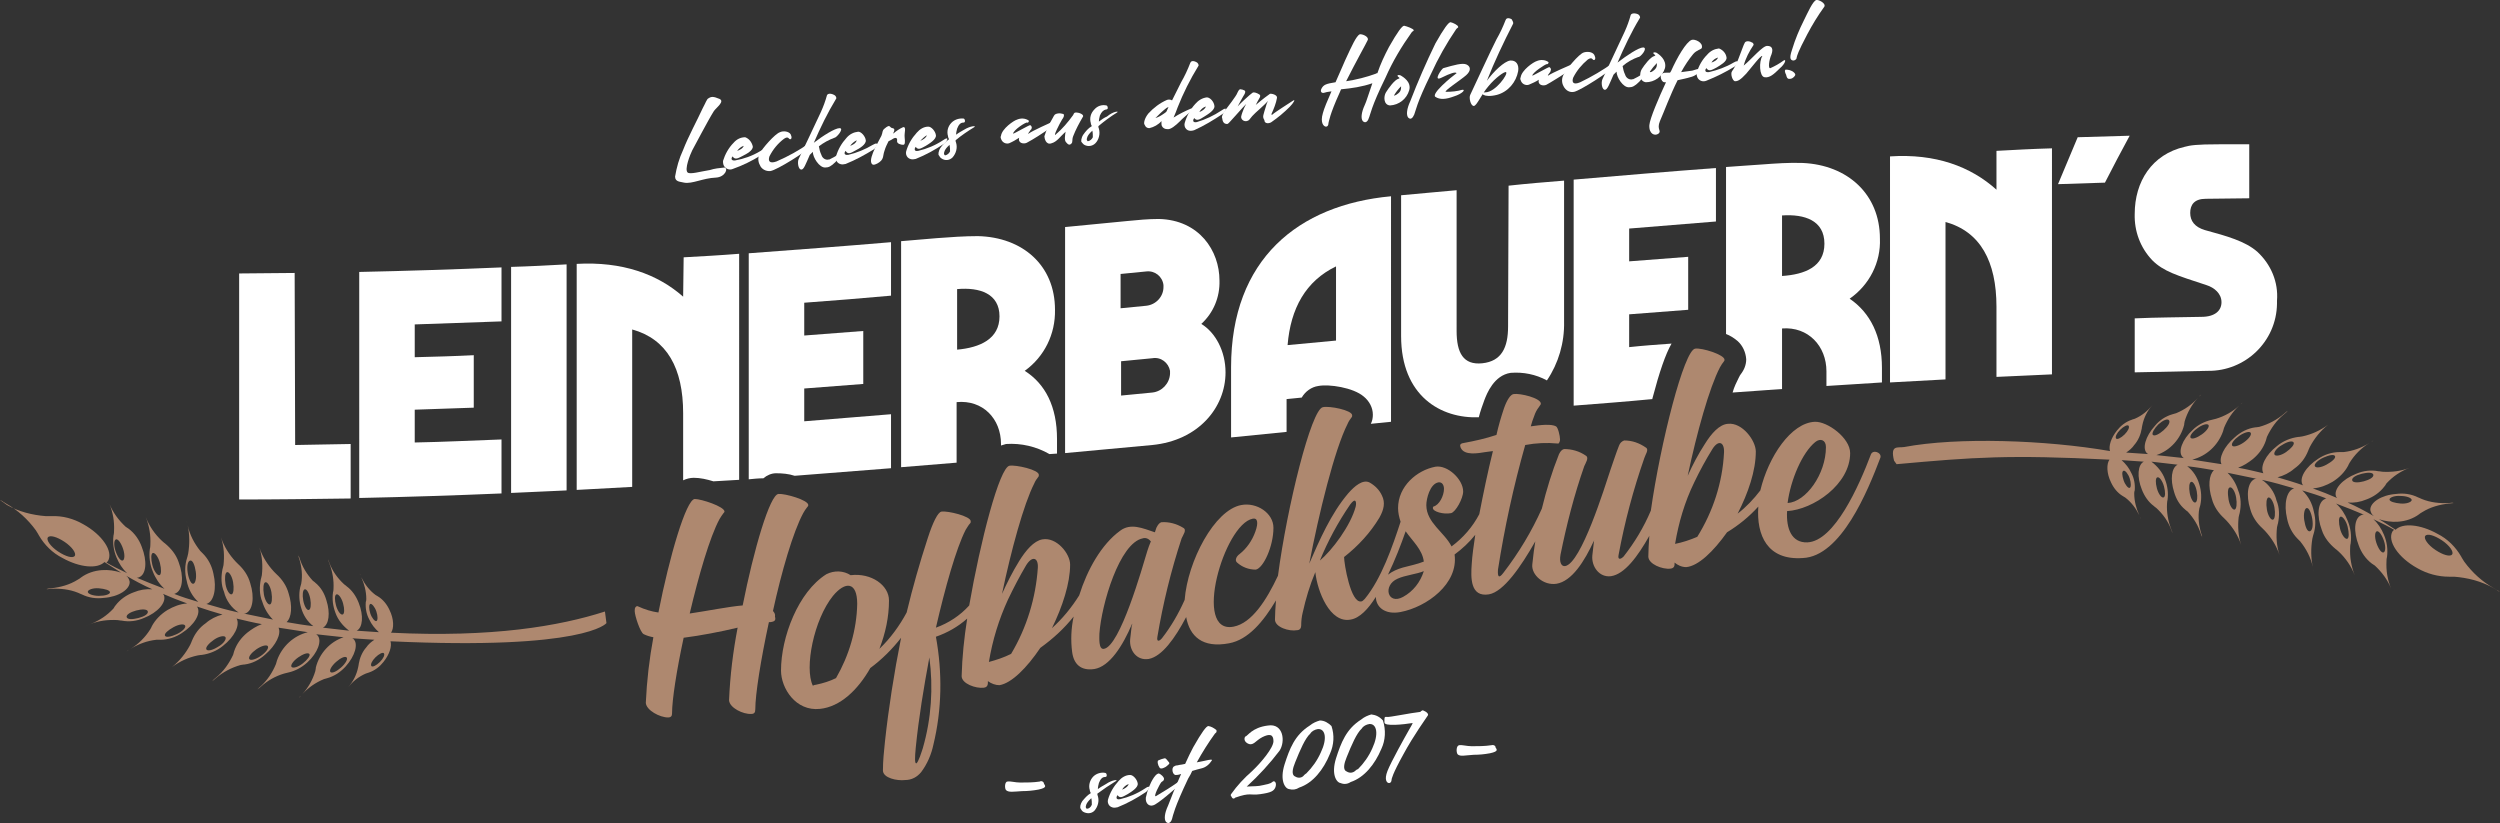 <?xml version="1.0" encoding="UTF-8"?><svg xmlns="http://www.w3.org/2000/svg" xmlns:xlink="http://www.w3.org/1999/xlink" version="1.1" id="Gruppe_47" x="0px" y="0px" viewBox="0 0 495.5 163.2" style="enable-background:new 0 0 495.5 163.2;" xml:space="preserve"><rect x="0" y="0" width="495.5" height="163.2" fill="#333333" stroke="none"/><style type="text/css">.st0{fill:#FFFFFF;}	.st1{fill:#AE886F;}</style><g><g><g id="Gruppe_46"><path id="Pfad_8308" class="st0" d="M199.7,154.9c0.6-0.1,1.5,0.2,2.5,0.2c1.3,0,2.6,0,3.9-0.2c0.3-0.2,0.7,0,0.8,0.3 c0,0,0,0,0,0.1c0.2,0.4,0.8,0.8-1.1,1.2c-1.1,0.2-2.1,0.3-3.2,0.3c-1.7,0.1-2.7,0.3-3.2-0.2C199.1,156.3,199.1,154.9,199.7,154.9 "/><path id="Pfad_8309" class="st0" d="M221.2,154.8c-1.3,0.8-2.5,1.6-3.7,2.5c0,0.2,0,0.3,0.1,0.5c0.3,1,0,2.1-0.7,2.9 c-0.6,0.6-1.5,0.6-2.2,0.2c-0.2-0.1-0.4-0.4-0.5-0.6c-0.2-0.2-0.1-0.9,0.3-1.5c0.5-0.6,1-1.2,1.7-1.6c-0.1-0.2-0.2-0.4-0.2-0.6 c-0.3-0.9,0-2,0.7-2.7c0.6-0.6,1.6-0.9,2.4-0.7c0.3,0.1,0.3,0.6,0.2,0.7c-0.1,0.1-0.2,0.1-0.3,0.1c-0.5,0-0.9,0.4-1.2,1.2 c-0.1,0.4-0.2,0.8-0.2,1.2c0.5-0.4,1.1-0.7,1.6-1C220.5,154.5,221.7,154.5,221.2,154.8 M216.3,158.2l-0.1,0.1c-1,0.9-1,1.5-1,1.7 c0,0.1,0.1,0.2,0.2,0.3c0.4,0,0.8-0.3,1-0.8C216.4,159.1,216.4,158.6,216.3,158.2"/><path id="Pfad_8310" class="st0" d="M227.1,157c-1.8,1.2-3.6,2.2-5.6,3c-1.5,0.4-2.1-0.7-1.9-1.5c0.4-1.4,1.1-2.6,2.1-3.7 c0.6-0.7,1.4-1.2,2.3-1.2c0.6,0,1.4,0.9,1.5,1.7s-1.2,1.6-2,2.1c-0.8,0.4-1.5,1-2,0.2c-0.2,0.2-0.5,1,0.5,0.8 c1.7-0.4,3.4-1.1,4.9-2.1C228.3,155.3,227.7,156.6,227.1,157 M222.4,156.5c0.4-0.1,1.2-0.6,1.3-1.1 C223.1,155.6,222.7,156,222.4,156.5"/><path id="Pfad_8311" class="st0" d="M233.7,155.6c-0.7,0.7-4.3,3.8-5.1,4c-0.8,0.3-1.6-0.3-1.5-1.5c0.3-1.4,0.8-2.8,1.6-4 c0.5-0.7,0.7-0.7,0.9-0.8c0.4,0,1.2,0.8,1.1,1.1c0,0.3-0.2,0.4-0.5,0.6c-0.3,0.3-1.7,3-1.1,2.8c1.5-0.9,3-1.8,4.4-2.8 C234.2,154.5,234.4,154.9,233.7,155.6 M229.8,152.1c-0.3-0.4-0.5-1.3-0.2-1.4c0.4-0.2,0.8-0.3,1.2-0.4c0.3-0.1,0.6,0.5,0.9,0.8 c0.2,0.3-0.1,0.4-0.4,0.7S230,152.6,229.8,152.1"/><path id="Pfad_8312" class="st0" d="M240.8,145.4c-1.3,1.8-2.5,3.7-3.6,5.7c0.6-0.1,1.1-0.2,1.5-0.3c1.3-0.3,1.6-0.3,1.5-0.1 c-0.5,0.8-1.2,1.4-2.1,1.6c-0.5,0.1-1.1,0.3-1.8,0.5c-0.2,0.5-0.5,1-0.8,1.5c-2.8,5.9-3,7.3-3.2,8s-0.7,1.1-1.2,0.6 c-0.4-0.5-0.3-1.7,0.4-3.2c0.3-0.8,1.4-3.6,2.6-6.3c-0.3,0.1-0.6,0.2-1,0.2c-0.7,0.1-1-1.4-0.4-1.7c0.5-0.3,0.4-0.1,1.1-0.3 c0.2,0,0.6-0.1,1.1-0.2c0.6-1.3,1.1-2.4,1.6-3.3c1.7-3,2.6-4.2,3-4.2c0.6,0.1,1.1,0.4,1.6,0.8C241.2,145.2,241,145.2,240.8,145.4 "/><path id="Pfad_8313" class="st0" d="M247.1,155.9c1.3-0.1,2.2,0,3.3-0.3c1.6-0.3,1.6-0.5,1.9-0.7c0.3-0.2,0.8,0.2,0.5,1.1 c-0.3,0.8-0.9,1.1-3,1.4c-2.1,0.3-1.9-0.4-5,0.7c-0.2,0.3-0.6,0.2-0.7-0.2c-0.2-0.1-0.2-0.4-0.1-0.5l0,0c1.2-1.7,2.6-3.2,4.2-4.6 c1.8-1.7,4.2-4.6,4.2-5.9c0-1.4-0.8-1.5-2.2-0.8s-1.8,1.9-3,1.2c-0.8-0.5-0.5-1.2-0.4-1.3c0.5-0.1,1.3-1.8,4.5-2.2 c3.1-0.5,3.5,3.2,2.3,5C251.7,151.3,249.5,153.7,247.1,155.9"/><path id="Pfad_8314" class="st0" d="M263.6,149.4c-1.3,3.2-3.4,5.8-6.1,6.7c-0.6,0.4-1.3,0.5-2,0.3c-0.8-0.1-1.9-1.7-0.9-4.9 c1-3.1,2-5.8,5-7.7c0.6-0.5,1.3-0.8,2-1c0.9,0,1.7,0.5,2.3,1.1C264.5,145.7,264.4,147.6,263.6,149.4 M261.2,144.5 c-0.6,0.1-1.2,0.4-1.5,0.9c-1,0.9-2,3.2-3,5.7c-0.5,1.2-0.8,2.5,0,2.8c0.6,0.4,1.4,0.3,1.8-0.3c0.2-0.2,0.4-0.3,0.4-0.3 c1.2-1.2,2.2-2.6,2.9-4.2C263.1,146.4,262.7,144.4,261.2,144.5"/><path id="Pfad_8315" class="st0" d="M273.8,148.4c-1.3,3.1-3.4,5.7-6.1,6.6c-0.6,0.4-1.3,0.5-2,0.2c-0.8-0.1-1.9-1.7-0.9-4.9 c1-3.1,2-5.8,5-7.7c0.6-0.5,1.3-0.8,2-1c0.9,0.1,1.7,0.5,2.3,1.2C274.7,144.7,274.6,146.7,273.8,148.4 M271.4,143.5 c-0.6,0.1-1.2,0.4-1.5,0.9c-1,0.9-2,3.2-3,5.7c-0.5,1.2-0.8,2.5,0,2.8c0.6,0.4,1.3,0.3,1.8-0.2c0.2-0.2,0.4-0.3,0.4-0.2 c1.2-1.2,2.2-2.6,2.9-4.2C273.3,145.5,272.9,143.4,271.4,143.5"/><path id="Pfad_8316" class="st0" d="M283,141.8c-0.3,0.5-2.8,3.9-4.9,7.8c-2.1,3.8-2.3,4.8-2.3,5s-0.1,0.6-0.5,0.6 s-1-0.6-0.3-2.4c0.7-1.8,3.5-6.8,4.3-8.2c0.2-0.4,0.5-0.8,0.7-1.3c-1.9,0.3-5.6,0.7-5.6-0.1c0-0.9-0.1-1.2,0.5-1.1 c0.4,0.1,4.7-0.8,6.6-1c0.1-0.1,0.2-0.2,0.4-0.3C282,140.7,283.3,141.3,283,141.8"/><path id="Pfad_8317" class="st0" d="M289.2,147.7c0.6-0.1,1.5,0.2,2.5,0.2c1.3,0,2.6,0,3.9-0.2c0.3-0.1,0.7,0,0.8,0.3 c0,0,0,0,0,0.1c0.2,0.4,0.8,0.8-1.1,1.2c-1.1,0.2-2.1,0.3-3.2,0.3c-1.7,0.1-2.7,0.4-3.2-0.1C288.6,149.1,288.6,147.8,289.2,147.7 "/><path id="Pfad_8318" class="st0" d="M140.4,19.5c0.6-0.4,1-0.4,2.2,0.1c1.1,0.5-0.6,1.7-1.1,2.4c-1.2,1.9-3.9,7.1-4.3,7.8 c-0.4,0.8-1.6,3.8-0.9,4.4c0.5,0.4,2.5-0.2,4.4-0.5c0.9-0.3,1.9-0.4,2.9-0.5c0.8,0.2,0.1,1.9-1.7,2c-2.6,0.1-4.7,1.3-6.3,1 c-0.7-0.2-1.8-0.1-1.8-1.2c0.3-1.8,0.8-3.6,1.6-5.3c1-2.6,2.8-5.9,3.9-8.3C139.8,20.5,140.1,19.6,140.4,19.5"/><path id="Pfad_8319" class="st0" d="M150.8,30.8c-1.8,1.1-3.6,2-5.6,2.7c-0.7,0.3-1.5-0.1-1.8-0.8c-0.1-0.3-0.1-0.5-0.1-0.8 c0.4-1.3,1.1-2.6,2.1-3.6c0.6-0.7,1.4-1.1,2.3-1.1c0.8,0.3,1.3,1,1.5,1.8c0.1,0.8-1.2,1.5-2,1.9s-1.5,0.9-2,0.1 c-0.2,0.2-0.5,0.9,0.5,0.8c1.7-0.3,3.4-0.9,4.9-1.8C152,29.1,151.4,30.4,150.8,30.8 M146.1,29.9c0.4-0.1,1.2-0.5,1.3-1 C146.8,29.1,146.4,29.5,146.1,29.9"/><path id="Pfad_8320" class="st0" d="M156.7,26.6c0.3,0.6,0.2,1-0.1,1s-0.3-0.7-1.2-0.1c-1.2,0.9-2.2,2.1-2.9,3.5 c-0.3,0.9,0,1.5,1.4,1c2.3-1,4.5-2.2,6.6-3.7c0.4-0.3,0.5,0-0.1,0.9c-0.5,0.8-6.4,4.5-7.7,4.7c-0.9,0.1-1.8-0.4-2.1-1.2 c-0.4-0.7-0.4-1.6,0-2.3c0.4-0.9,3-3.9,4-4.2C155.2,25.9,156.3,26,156.7,26.6"/><path id="Pfad_8321" class="st0" d="M165.4,27.3c-1.1,0.4-2.2,1-3.1,1.7c0.1,0.5,0.2,1.1,0.5,1.7c0.2,0.7,0.9,1.1,1.5,0.9h0.1 c0.6-0.3,1.2-0.6,1.8-1c0.5-0.4,0.3,0.6-0.6,1.5c-0.9,0.9-1.4,1.1-2,1.1c-1.2,0.1-2.5-2-2.5-3.1c-0.2,0.2-0.4,0.4-0.6,0.6 c-0.8,1.8-1.2,3-1.7,2.9c-0.6,0-0.8-1.5-0.5-2.1s3.1-6.5,4.4-9.3c0.5-1.1,0.9-2.2,1.2-3.3c0.1-0.3,0.6-0.5,1.4-0.1 c0.3,0.1,0.6,0.6,0.4,0.8c-1.7,2.8-3.1,5.7-4.4,8.7c1.8-1.4,4.2-2.9,5.1-2.9C167.4,25.4,165.8,27.3,165.4,27.3"/><path id="Pfad_8322" class="st0" d="M173.2,29.6c-1.8,1.1-3.6,2.1-5.6,2.9c-1.5,0.4-2.1-0.7-1.9-1.5c0.4-1.4,1.1-2.6,2.1-3.7 c0.6-0.7,1.4-1.1,2.3-1.2c0.6,0,1.4,0.9,1.5,1.7c0.1,0.8-1.2,1.6-2,2s-1.5,1-2,0.1c-0.2,0.2-0.5,0.9,0.5,0.8 c1.7-0.4,3.4-1.1,4.9-2C174.4,27.9,173.8,29.2,173.2,29.6 M168.5,28.9c0.4-0.1,1.2-0.5,1.3-1.1C169.2,28.1,168.8,28.5,168.5,28.9 "/><path id="Pfad_8323" class="st0" d="M179,28.7c-0.4,0-1.3-0.2-1.2-0.8c0.1-0.6-0.3-0.7-0.8-0.4c-0.1,0.1-0.5,0.3-0.9,0.5 c-0.3,0.6-0.6,1.2-0.8,1.9c-0.4,1.1,0,1.7-1.4,2.5c-0.6,0.3-1,0.4-1.2-0.1c-0.5-1.2,1.7-4.7,2-5.4c0.3-0.7,0.1-1,0.6-1.4 c0.6-0.5,0.9-0.7,1.2-0.3c0.3,0.4,1.2-0.1,0.5,1.3c0.6-0.5,1.3-1,2-1.3c0.7-0.1,0.2,1.1,0.3,2C179.4,28.2,179.4,28.7,179,28.7"/><path id="Pfad_8324" class="st0" d="M187.1,28.5c-1.8,1.2-3.6,2.2-5.6,3c-1.5,0.4-2.1-0.7-1.9-1.5c0.4-1.4,1.1-2.6,2.1-3.7 c0.6-0.7,1.4-1.2,2.3-1.2c0.6,0,1.4,0.9,1.5,1.7c0.1,0.8-1.2,1.6-2,2.1c-0.8,0.4-1.5,1-2,0.2c-0.2,0.2-0.5,1,0.5,0.8 c1.7-0.4,3.4-1.1,4.9-2.1C188.3,26.8,187.7,28.1,187.1,28.5 M182.4,27.9c0.4-0.1,1.2-0.6,1.3-1.1 C183.2,27.1,182.8,27.5,182.4,27.9"/><path id="Pfad_8325" class="st0" d="M193.1,25.2c-1.3,0.8-2.5,1.6-3.7,2.6c0,0.2,0,0.3,0.1,0.5c0.3,1,0,2.1-0.7,2.9 c-0.6,0.6-1.5,0.7-2.2,0.2c-0.2-0.1-0.4-0.4-0.5-0.6c-0.2-0.1-0.1-0.9,0.3-1.5c0.5-0.7,1-1.2,1.7-1.7c-0.1-0.2-0.2-0.4-0.2-0.6 c-0.3-1,0-2,0.7-2.7c0.6-0.6,1.5-0.9,2.4-0.8c0.3,0.1,0.3,0.6,0.2,0.7s-0.2,0.1-0.3,0.1c-0.5,0-0.9,0.4-1.2,1.2 c-0.1,0.4-0.2,0.8-0.2,1.2c0.5-0.4,1.1-0.7,1.6-1C192.4,24.9,193.6,24.9,193.1,25.2 M188.2,28.7l-0.1,0.1c-1,0.9-1,1.5-1,1.7 c0,0.1,0.1,0.2,0.2,0.3c0.5-0.1,0.8-0.4,1-0.8C188.3,29.6,188.3,29.2,188.2,28.7"/><path id="Pfad_8326" class="st0" d="M200.8,26.5c0.2,0,3.3-1.8,3.4-1.7c0.3,0.2,0.4,0.5,0.2,0.8c0,0,0,0.1-0.1,0.1 c-0.3,0.4-0.8,1.1-0.3,0.7s4.2-2.1,4.9-2.4c0.8-0.3,0.1,0.7-0.9,1.5c-1.5,1-3,2-4.5,2.8c-0.6,0.3-1.8,0.1-1.5-1 c-0.6,0.4-1.3,0.8-2,1.1c-0.7,0.2-1.4-0.2-1.6-0.9c-0.1-0.2-0.1-0.4,0-0.6c0.2-1.4,2.5-3,3.2-3.2c0.7-0.3,1.6-0.3,2.3,0.2 c0.1,0.1-0.1,0.5-0.3,0.4C203.4,24.1,200.8,25.8,200.8,26.5"/><path id="Pfad_8327" class="st0" d="M210.5,23.7c-0.5,0.8-1.8,3.4-1.3,3c1.3-1.1,2.5-2.5,3.5-3.9c0.2-0.5,0.3-0.5,0.7-0.5 s1.6,0.4,1.2,0.9c-0.7,1.2-1.4,2.5-1.9,3.8c-0.3,0.8,0,1.2-0.4,1.5c-0.3,0.3-0.6,0.2-1-0.3c-0.4-0.4-0.2-1.4-0.1-2.1 c-1.1,1-1.7,2-2.8,2.3c-1.1,0.4-1.4-1-1.4-1.4c0.4-1.3,1-2.5,1.7-3.7c0.3-0.6,0.4-0.7,0.9-0.8c0.4-0.1,0.8,0,1.2,0.1 C210.8,22.7,211.1,22.9,210.5,23.7"/><path id="Pfad_8328" class="st0" d="M221.4,22.3c-1.3,0.8-2.5,1.7-3.7,2.7c0,0.2,0,0.3,0.1,0.5c0.3,1,0,2.2-0.7,2.9 c-0.6,0.6-1.5,0.7-2.2,0.3c-0.2-0.1-0.4-0.4-0.5-0.5c-0.2-0.1-0.1-0.9,0.3-1.5c0.5-0.7,1-1.3,1.7-1.7c-0.1-0.2-0.2-0.4-0.2-0.6 c-0.3-1,0-2,0.7-2.7c0.6-0.7,1.5-1,2.4-0.8c0.3,0.1,0.3,0.6,0.2,0.7s-0.2,0.1-0.3,0.1c-0.5,0.1-0.9,0.5-1.2,1.2 c-0.1,0.4-0.2,0.8-0.2,1.2c0.5-0.4,1.1-0.8,1.6-1C220.7,22,221.9,22,221.4,22.3 M216.5,25.9l-0.1,0.1c-1,0.9-1,1.5-1,1.7 c0,0.1,0.1,0.2,0.2,0.3c0.5-0.1,0.8-0.4,1-0.8C216.6,26.8,216.6,26.3,216.5,25.9"/><path id="Pfad_8329" class="st0" d="M233.4,21.3c-0.2,0.6-0.5,1.3-0.8,2c1.1-0.7,2.3-1.3,3.5-1.8c0.9,0-1.4,1.6-2.2,2.5 c-0.9,0.9-1.9,1.7-2.5,1.6c-0.5,0-0.9-0.2-1.1-0.6c-0.1-0.2-0.1-0.4-0.1-0.6c0-0.1,0-0.3,0-0.4c-0.6,0.7-1.5,1.2-2.4,1.4 c-0.8,0-0.9-0.7-1-0.8c-0.1-0.2,0-1.1,0.8-2.1c1-1.1,2.3-2.1,3.7-2.7c0.3-0.1,0.7-0.1,1,0.1c0.6-1.2,1.2-2.4,1.8-3.6 c0.7-1.2,1.3-2.5,1.8-3.8c0.1-0.3,0.4-0.6,1.2-0.2c0.3,0.1,0.6,0.6,0.4,0.8C235.9,15.7,234.5,18.5,233.4,21.3 M231,22.3l0.2-0.2 l0.4-0.9l-0.4,0.2c-0.8,0.6-1.5,1.3-2.2,2C229.7,23.2,230.3,22.8,231,22.3"/><path id="Pfad_8330" class="st0" d="M242.3,22.6c-1.8,1.2-3.6,2.3-5.6,3.2c-1.5,0.5-2.1-0.6-1.9-1.4c0.4-1.4,1.1-2.7,2.1-3.8 c0.6-0.7,1.4-1.2,2.3-1.3c0.6,0,1.4,0.8,1.5,1.7c0.1,0.8-1.2,1.6-2,2.1s-1.5,1-2,0.3c-0.2,0.2-0.5,1,0.5,0.8 c1.7-0.5,3.4-1.3,4.9-2.3C243.5,20.9,242.9,22.2,242.3,22.6 M237.7,22.2c0.4-0.1,1.2-0.6,1.3-1.1C238.4,21.3,238,21.7,237.7,22.2 "/><path id="Pfad_8331" class="st0" d="M255.6,21.2c-1.1,1.1-2.3,2.1-3.6,3c-0.4,0.3-1.4,0.4-1.4-0.4c-0.2-0.3-0.3-0.6-0.2-1 s0.3-1.1,0.5-1.7c0.1-0.4,0.2-0.7,0.4-1.1c-0.6,0.8-2.5,2.3-3.1,3s-0.6,0.9-1.1,1s-1-0.2-1.1-0.7c0-0.1,0-0.1,0-0.2 c0.1-0.5,0.3-1,0.5-1.5c0.1-0.3,0.3-0.6,0.5-1c-0.9,0.9-2.6,2.9-3.1,3.4s-0.5,0.7-1.1,0.5c-0.6-0.3-0.5-1.1-0.6-1.2 s0.2-0.9,0.6-1.4c0.4-0.5,2.3-3,2.4-3.4c0.2-0.4,0.4-0.9,0.7-0.8c0.2,0,0.5,0.1,0.7,0.2s0.3,0.2,0.1,0.7 c-0.1,0.2-0.5,0.8-0.8,1.4l-0.6,1.1c0.5-0.6,2.6-2.5,2.8-2.6c0.2-0.2,0.4-0.3,1.1,0s0.6,0.5,0.5,0.8c-0.2,0.3-0.3,0.6-0.5,0.9 c-0.1,0.2-0.2,0.4-0.3,0.6c1.4-1.2,2.5-2,2.8-2.2c0.3-0.1,1.5,0.2,1.4,0.8c-0.2,1.1-0.6,2.1-1.1,3.2c0,0.2,0.1,0.2,0.2,0.1 c0.4-0.4,3.4-2.3,4-2.7C256.9,19.5,256.4,20.4,255.6,21.2"/><path id="Pfad_8332" class="st0" d="M279.8,6.4c-2,2.8-3.8,5.8-5.2,9c-2.9,5.9-3,7.4-3.3,8c-0.2,0.7-0.7,1.1-1.2,0.6 c-0.4-0.5-0.3-1.7,0.4-3.2c0.3-0.6,0.8-2.3,1.5-4.3c-2,0.7-4.1,1-6.2,1.2c-0.1,0.2-0.2,0.5-0.3,0.7c-2,4.4-2.1,5.7-2.2,6 c0,0.3-0.1,0.7-0.5,0.7s-1.2-0.7-0.6-2.7c0.2-0.8,0.9-2.5,1.7-4.3c-0.8,0.1-1.2,0.2-1.5,0.3c-0.4,0.1-0.8-0.2-0.5-0.8 c0.4-0.8,0.9-1,2.8-1.3c1-2.2,1.9-4.4,2.3-5.2c0.8-1.7,1.8-4,2.5-4.3c0.4-0.1,1.8,0.4,1.6,1.1c-0.2,0.5-2.4,4.4-4.3,8.2 c2-0.3,4-0.8,5.9-1.5c0.1-0.1,0.2-0.1,0.3-0.1c0.6-1.8,1.4-3.5,2.3-5.2c1.7-3,2.6-4.2,3-4.2c0.5,0.1,1.9,0.6,1.9,0.9 C280.2,6.2,279.9,6.2,279.8,6.4"/><path id="Pfad_8333" class="st0" d="M279.3,17.9c-0.5,1.7-2,2.9-3.8,3c-1.3-0.1-1.3-1.8-0.8-2.6s1.7-2.5,2.5-2.7l0.2-0.1 c-0.1-0.1-0.1-0.2-0.2-0.2c-0.6-0.5,0.2-0.5,0.5-0.3C278,15.2,279.8,16.2,279.3,17.9 M277.5,18.1c0.2-0.3,0.2-0.7,0.2-1 c-0.5,0.5-1,1.1-1.4,1.8C276.3,19.1,277.2,18.6,277.5,18.1"/><path id="Pfad_8334" class="st0" d="M283.6,14.7c-2.9,5.9-3,7.3-3.3,8s-0.7,1.1-1.2,0.6c-0.4-0.5-0.3-1.7,0.4-3.2 c1.5-3.9,3.2-7.8,5-11.5c1.7-3,2.6-4.2,3-4.2C288,4.5,289,5,289,5.3c0.1,0.2-0.2,0.2-0.4,0.5C286.7,8.6,285,11.6,283.6,14.7"/><path id="Pfad_8335" class="st0" d="M290.7,12.8c0.8,0.4,0.9,1.2-0.1,2.1s-4.7,3.3-4,3.3c1.1,0,2.2-0.1,3.2-0.4 c0.8-0.1,0,0.8-1.6,1.3c-1.6,0.6-2.8,0.7-3.7,0.1c-0.9-0.6,3.1-3.9,4.2-4.7c-0.2-0.3-1.2,0-3,0.9c-1.8,0.9,0.1-1.9,0.4-1.9 C288.2,12.9,289.9,12.4,290.7,12.8"/><path id="Pfad_8336" class="st0" d="M299.9,4.7c-1.9,3.7-3.7,7.5-5.2,11.3c1.4-1.9,3.4-3.8,4.6-4c1.2-0.1,1.8,0.8,1.6,2.1 c-0.4,2.2-2,4.1-4.2,4.7c-2.8,0.7-3.5-0.5-2.3-0.5c2,0,4.6-3.7,4.1-4c-0.3-0.2-2.2,1.2-3.5,2.8c-1.4,1.6-2.3,3.9-2.9,3.9 s-1-1.6-0.7-2.2s4.3-9.3,5.2-11c0.7-1.2,1.3-2.5,1.8-3.8c0.1-0.3,0.4-0.6,1.2-0.2C299.7,4,300,4.4,299.9,4.7"/><path id="Pfad_8337" class="st0" d="M303.7,15c0.2,0,3.3-1.8,3.4-1.7c0.3,0.2,0.4,0.5,0.2,0.8v0.1c-0.3,0.4-0.8,1-0.3,0.7 c0.5-0.4,4.2-2,4.9-2.3c0.8-0.3,0.1,0.7-0.9,1.4s-3.9,2.5-4.5,2.8s-1.8,0.1-1.5-1c-0.6,0.4-1.3,0.7-2,1c-0.7,0.2-1.4-0.2-1.6-0.9 c-0.1-0.2-0.1-0.4,0-0.6c0.2-1.4,2.5-3,3.2-3.2c0.7-0.3,1.6-0.3,2.3,0.2c0.1,0.1-0.1,0.5-0.3,0.4C306.3,12.7,303.7,14.4,303.7,15 "/><path id="Pfad_8338" class="st0" d="M316,10.9c0.3,0.6,0.2,1-0.1,1c-0.3,0-0.3-0.7-1.2-0.1c-1.2,1-2.2,2.2-2.9,3.6 c-0.3,0.9,0,1.5,1.4,0.9c2.3-1.1,4.5-2.4,6.6-3.9c0.4-0.3,0.5,0-0.1,0.9c-0.5,0.8-6.4,4.6-7.7,4.9c-0.9,0.2-1.7-0.3-2.1-1.1 c-0.4-0.7-0.4-1.6,0-2.3c0.4-0.9,3-4.1,4-4.4C314.5,10.2,315.6,10.2,316,10.9"/><path id="Pfad_8339" class="st0" d="M324.7,11.3c-1.1,0.4-2.2,1-3.1,1.8c0.1,0.5,0.2,1.1,0.5,1.7c0.2,0.7,0.9,1.1,1.5,0.9h0.1 c0.6-0.3,1.2-0.6,1.8-1c0.5-0.4,0.3,0.6-0.6,1.5c-0.9,0.9-1.4,1.1-2,1.1c-1.2,0.1-2.5-2-2.5-3.1c-0.2,0.2-0.4,0.4-0.6,0.6 c-0.8,1.8-1.2,3-1.7,3c-0.6,0-0.8-1.4-0.5-2.1c0.3-0.6,3.1-6.6,4.4-9.4c0.5-1.1,0.9-2.2,1.2-3.3c0.1-0.3,0.6-0.5,1.4-0.2 c0.3,0.1,0.6,0.6,0.4,0.8c-1.7,2.8-3.1,5.8-4.4,8.8c1.8-1.4,4.2-3,5.1-3C326.7,9.5,325.1,11.4,324.7,11.3"/><path id="Pfad_8340" class="st0" d="M330,13.5c-0.5,1.7-2.1,2.8-3.8,2.8c-1.3-0.2-1.3-1.8-0.8-2.6s1.7-2.4,2.5-2.6l0.2-0.1 c-0.1-0.1-0.1-0.2-0.2-0.2c-0.6-0.5,0.2-0.5,0.5-0.3C328.7,10.7,330.4,11.8,330,13.5 M328.2,13.5c0.2-0.3,0.2-0.6,0.2-1 c-0.5,0.5-1,1.1-1.4,1.7C327,14.5,327.8,14.1,328.2,13.5"/><path id="Pfad_8341" class="st0" d="M337.1,13.8c-0.5,0.8-1.2,1.3-2.1,1.5c-0.6,0.2-1.6,0.4-2.5,0.6c-1.5,3-2.7,6.3-3.5,8.1 c-0.7,1.7,0.4,1.9-0.3,2.5c-0.7,0.5-1.9,0.1-1.8-1.7c0.1-1.3,1.9-5.5,3.3-8.5c-0.1,0-0.2,0-0.3,0c-0.7,0-1-1.5-0.5-1.7 s0.4-0.2,1.1-0.2c0.1,0,0.3,0,0.5,0c0.1-0.1,0.1-0.2,0.2-0.3c1.2-2.7,3-5.8,4.1-6.2c0.6-0.2,2.3,0.5,2,1.6 c-0.1,0.3-1,0.4-1.7,1.2c-0.9,1.1-1.7,2.3-2.4,3.6c0.8-0.1,1.6-0.2,2.2-0.3C336.9,13.5,337.1,13.6,337.1,13.8"/><path id="Pfad_8342" class="st0" d="M343.8,13.2c-1.8,1.1-3.6,2-5.6,2.8c-0.7,0.3-1.5,0-1.8-0.7c-0.1-0.3-0.2-0.6-0.1-0.9 c0.4-1.4,1.1-2.6,2.1-3.6c0.6-0.7,1.4-1.1,2.3-1.2c0.8,0.3,1.4,1,1.5,1.8s-1.2,1.5-2,2c-0.8,0.4-1.5,0.9-2,0.1 c-0.2,0.2-0.5,0.9,0.5,0.8c1.7-0.4,3.4-1,4.9-1.9C345,11.6,344.4,12.8,343.8,13.2 M339.2,12.4c0.4-0.1,1.2-0.5,1.3-1 C339.9,11.6,339.5,11.9,339.2,12.4"/><path id="Pfad_8343" class="st0" d="M347.5,9c-0.8,1.2-1.5,2.5-1.9,4c1.6-1.3,3.8-4,4.7-3.9c0.9,0,1.2,0.6,0.8,1.7 c-0.5,1.1-0.7,2.9-0.2,2.7c0.9-0.4,1.8-0.9,2.6-1.5c0.6-0.4,0.4,0.6-0.8,1.6c-1.1,1.1-2,1.9-3,1.7s-1.1-3.1-0.4-4.2 c-0.3-0.2-2,2.1-3.2,3.5c-1.2,1.3-1.7,1.5-2.2,1.5s-1-1.5-0.6-2c0.5-0.7,0.9-1.5,1.2-2.3c0.6-1.5,1.1-3,1.3-3.3 c0.1-0.3,0.7-0.5,1.4-0.1C347.4,8.4,347.7,8.8,347.5,9"/><path id="Pfad_8344" class="st0" d="M355.6,14.4c0.4,0.4,0.2,0.6-0.1,0.9c-0.3,0.3-0.7,0.4-1.1,0.3c-0.3-0.2-0.3-0.5-0.4-0.8 c-0.1-0.2-0.4-0.8-0.1-1C354.4,13.8,355.1,13.9,355.6,14.4 M361.6,1.3c-1.3,1.8-2.4,3.6-3.4,5.5c-1.9,3.6-2,4.2-2.1,4.6 c0,0.4-0.4,0.6-0.7,0.6l0,0c-0.4-0.1-0.9-0.2-0.2-2.2c0.6-2,1.4-3.9,2.3-5.7c0.8-1.6,1.8-3.9,2.5-4.1 C360.4-0.1,361.9,0.6,361.6,1.3"/><path id="Pfad_8345" class="st0" d="M58.4,54.1c-3.7,0-7.4,0.1-11,0.1V99c7.4,0,14.7-0.1,22.1-0.2V88c-3.7,0.1-7.4,0.1-11,0.2 L58.4,54.1L58.4,54.1z"/><path id="Pfad_8346" class="st0" d="M71.2,98.7c9.4-0.2,18.8-0.5,28.2-0.9V87.1c-5.7,0.2-11.5,0.5-17.2,0.6v-6.5 c3.9-0.1,7.8-0.3,11.7-0.4V70.4c-3.9,0.2-7.8,0.3-11.7,0.4v-6.5c5.7-0.2,11.5-0.4,17.2-0.6V53c-9.4,0.4-18.8,0.7-28.2,0.9V98.7"/><path id="Pfad_8347" class="st0" d="M101.3,97.7c3.7-0.2,7.4-0.3,11-0.5V52.4c-3.7,0.2-7.4,0.4-11,0.5V97.7z"/><path id="Pfad_8348" class="st0" d="M135.4,58.8c-5.1-4.5-12.1-7-21.1-6.5v44.8c3.7-0.2,7.4-0.4,11-0.6V65.3 c6.9,1.9,10.1,7.7,10.1,16.6v13.3c0.6-0.3,1.4-0.5,2.1-0.5c1.3,0,2.6,0.3,3.9,0.7c1.7-0.1,3.4-0.2,5.1-0.3V50.3 c-3.7,0.3-7.4,0.5-11,0.7L135.4,58.8z"/><path id="Pfad_8349" class="st0" d="M148.4,95c1-0.1,1.9-0.2,2.9-0.2c0.7-0.6,1.6-1,2.5-1c1.2,0,2.5,0.1,3.7,0.5 c6.4-0.5,12.7-1,19.1-1.5V82.1c-5.7,0.5-11.5,0.9-17.2,1.4V77c3.9-0.3,7.8-0.6,11.7-0.9V65.6c-3.9,0.3-7.8,0.6-11.7,0.9V60 c5.7-0.4,11.5-0.9,17.2-1.4V48c-9.4,0.8-18.8,1.5-28.2,2.2V95"/><path id="Pfad_8350" class="st0" d="M203.1,73.5c3.9-2.8,6.1-7.3,6-12.1c0-8.8-6.4-14.4-15.3-14.6c-2.7,0-5.4,0.2-8.1,0.4 c-2.4,0.2-4.8,0.4-7.1,0.6v44.8c3.7-0.3,7.4-0.6,11-0.9v-12c5.2-0.5,8.8,3.3,8.8,8.3v0.3c0.3-0.1,0.6-0.2,1-0.3 c3-0.2,6,0.5,8.6,2l1.5-0.1V87C209.5,80.6,207.2,76.1,203.1,73.5 M189.7,69.3v-12c4.5-0.4,8.4,0.9,8.4,5.4S194.2,68.9,189.7,69.3 "/><path id="Pfad_8351" class="st0" d="M238.1,64.2c2.4-2.2,3.7-5.3,3.6-8.6c0-5.9-4-12-12-12.2c-2.1,0-4.2,0.2-6.2,0.4 c-4.1,0.4-8.3,0.8-12.4,1.2v44.8c5.8-0.5,11.5-1.1,17.3-1.6c9.1-0.9,14.5-7.4,14.5-14.4C242.9,69.6,240.9,65.9,238.1,64.2 M222.1,54.3l5.1-0.5c1.7-0.2,3.2,1,3.4,2.7c0,0.1,0,0.3,0,0.4c0,1.9-1.5,3.5-3.4,3.7l-5.1,0.5V54.3z M228.4,77.8l-6.2,0.6v-6.8 l6.2-0.6c1.7-0.3,3.2,0.9,3.5,2.5c0,0.2,0,0.4,0,0.6C231.8,76,230.3,77.6,228.4,77.8"/><path id="Pfad_8352" class="st0" d="M244,72.8v13.9l11-1.1v-6.5l3-0.3c0.7-1.2,1.9-2.1,3.3-2.3c2.1-0.4,6.9,0.3,9,2.1 c1.1,0.9,1.8,2.2,1.8,3.6c0,0.6-0.1,1.2-0.4,1.8l4-0.4V38.9C257.3,40.6,244,51.4,244,72.8 M264.8,52.8v14.7l-9.6,0.9 C255.8,61.1,258.8,55.7,264.8,52.8"/><path id="Pfad_8353" class="st0" d="M298.9,64.7c0,4.2-1.3,6.9-5.1,7.3s-5.1-2.1-5.1-6.4V37.7c-3.7,0.3-7.4,0.7-11,1v27.9 c0,11.9,7.9,16.4,15.4,16.1c0.3-1.2,0.7-2.3,1.1-3.4c0.5-1.3,1.9-4.9,5.2-5.4c2.5-0.2,5,0.3,7.2,1.5c2.3-3.4,3.5-7.5,3.4-11.7 V35.8c-3.7,0.3-7.4,0.6-11,1L298.9,64.7z"/><path id="Pfad_8354" class="st0" d="M311.9,80.4c5.2-0.4,10.4-0.8,15.6-1.3V79c1.4-5.3,2.6-8.8,3.8-10.9 c-2.8,0.2-5.6,0.4-8.4,0.7v-6.5c3.9-0.3,7.8-0.6,11.7-0.9V50.9c-3.9,0.3-7.8,0.6-11.7,0.9v-6.5c5.7-0.5,11.5-0.9,17.2-1.4V33.3 c-9.4,0.7-18.8,1.5-28.2,2.3V80.4z"/><path id="Pfad_8355" class="st0" d="M366.6,59.2c3.9-2.7,6.2-7.2,6-11.9c0-8.8-6.4-14.6-15.3-15c-2.7-0.1-5.4,0.1-8.1,0.3 c-2.4,0.2-4.8,0.3-7.1,0.5v33.1c0.8,0.3,1.6,0.8,2.3,1.4c1,0.9,1.6,2.2,1.7,3.6c0,1.1-0.4,2.1-1.1,3l-0.2,0.3 c0,0.1-0.1,0.2-0.1,0.2c-0.5,1-1,2-1.3,3.1c3.3-0.2,6.6-0.5,9.8-0.7v-12c5.2-0.4,8.8,3.5,8.8,8.5v2.9c3.7-0.2,7.4-0.5,11-0.7 v-2.9C373,66.6,370.7,62,366.6,59.2 M353.2,54.7v-12c4.5-0.3,8.4,1,8.4,5.6S357.7,54.4,353.2,54.7"/><path id="Pfad_8356" class="st0" d="M395.7,37.6c-5.1-4.6-12.1-7.2-21.1-6.6v44.8c3.7-0.2,7.4-0.4,11-0.6V44 c6.9,1.9,10.1,7.8,10.1,16.8v13.9c3.7-0.2,7.4-0.3,11-0.5V29.4c-3.7,0.1-7.4,0.3-11,0.5V37.6"/><path id="Pfad_8357" class="st0" d="M407.9,36.5c3.1-0.1,6.2-0.2,9.3-0.3c1.6-3.1,3.2-6.2,4.9-9.3c-3.4,0.1-6.9,0.2-10.3,0.3 C410.5,30.3,409.2,33.4,407.9,36.5"/><path id="Pfad_8358" class="st0" d="M447.4,49.9c-2.4-2.1-6-3.1-10.4-4.3c-2-0.6-2.9-1.8-2.9-3.4c0-1.6,0.8-2.8,3.1-2.8 c2.9,0,5.8-0.1,8.6-0.1V28.6c-2,0-4,0-6,0c-4.5,0-5.7,0.2-6.8,0.5c-6.5,1.5-9.9,6.9-9.9,13.3c-0.1,3.4,1.1,6.7,3.5,9.2 c2.2,2.2,4.9,3,10.7,4.9c1.6,0.5,3,1.7,3,3.4c0,1.6-1.2,2.9-4,2.9c-4.4,0.1-8.8,0.1-13.2,0.3v10.7c4.8-0.1,9.7-0.2,14.5-0.3 c7.4,0.1,13.6-5.8,13.7-13.3c0-0.2,0-0.4,0-0.6C451.6,55.9,450.1,52.4,447.4,49.9"/><path id="Pfad_8359" class="st1" d="M495.5,117.3l-1.2-0.7c-2.3-1.3-4.3-3.1-5.9-5.3c-0.4-0.6-0.6-1-0.6-1 c-1.1-1.9-2.7-3.5-4.7-4.5c-3.4-1.9-6.9-2.2-8.3-0.8c-1.1-0.7-2.1-1.4-3.3-2.1c1.2,0.4,2.5,0.6,3.8,0.5c1.5-0.1,3-0.6,4.2-1.5 c0,0,0.2-0.2,0.6-0.4c1.6-1,3.4-1.5,5.3-1.7l0.9-0.1c-0.2,0-0.3,0-0.5,0c0.2,0,0.3,0,0.5-0.1l-0.9,0.1c-1.8,0.1-3.7-0.1-5.4-0.8 c-0.4-0.2-0.7-0.3-0.7-0.3c-1.4-0.7-2.9-0.9-4.4-0.7c-2.9,0.2-5.2,1.7-5.1,3.2c0.1,0.5,0.3,0.9,0.7,1.2c-1.7-1-3.4-1.9-5.2-2.7 c1.3,0.1,2.5-0.1,3.7-0.6c1.4-0.5,2.7-1.4,3.6-2.6c0,0,0.2-0.2,0.4-0.6c1.3-1.4,2.8-2.4,4.6-3.1l0.9-0.3 c-0.2,0.1-0.3,0.1-0.5,0.2c0.2-0.1,0.3-0.1,0.5-0.2l-0.9,0.3c-1.7,0.7-3.6,0.9-5.4,0.8c-0.5-0.1-0.8-0.1-0.8-0.1 c-1.5-0.3-3-0.1-4.4,0.5c-2.8,1.1-4.5,3.1-4,4.5c0.1,0.1,0.1,0.2,0.2,0.3c-1.6-0.7-3.1-1.3-4.8-1.9c1.4-0.1,2.7-0.6,3.9-1.3 c1.3-0.8,2.4-1.9,3.1-3.2c0,0,0.1-0.3,0.3-0.6c1-1.6,2.3-2.9,3.9-3.9l0.8-0.5c-0.2,0.1-0.3,0.2-0.4,0.3c0.1-0.1,0.3-0.2,0.4-0.3 l-0.8,0.5c-1.6,1-3.3,1.6-5.1,1.8c-0.5,0-0.8,0-0.8,0c-1.5,0-3,0.5-4.2,1.3c-2.5,1.6-3.9,3.9-3.1,5.2l0.1,0.1 c-1.7-0.6-3.4-1.1-5.1-1.6c1.2-0.3,2.4-0.9,3.3-1.7c1.3-0.9,2.2-2.1,2.8-3.6c0,0,0.1-0.3,0.3-0.7c0.9-1.7,2.1-3.2,3.6-4.4 l0.8-0.6c-0.1,0.1-0.3,0.2-0.4,0.3c0.1-0.1,0.3-0.2,0.4-0.3l-0.8,0.6c-1.5,1.1-3.2,1.9-5.1,2.3c-0.5,0.1-0.8,0.1-0.8,0.1 c-1.5,0.2-3,0.8-4.2,1.8c-2.3,1.8-3.4,4.1-2.7,5.4c-1.7-0.4-3.3-0.8-5-1.1c1.1-0.4,2-1,2.9-1.7c1.2-1,2.1-2.2,2.6-3.7 c0,0,0.1-0.3,0.2-0.7c0.8-1.7,1.9-3.3,3.4-4.5l0.7-0.6c-0.1,0.1-0.3,0.2-0.4,0.3c0.1-0.1,0.3-0.2,0.4-0.4l-0.7,0.6 c-1.4,1.2-3.1,2.1-4.9,2.6c-0.5,0.1-0.8,0.1-0.8,0.1c-1.5,0.2-2.9,0.9-4.1,2c-2.1,1.8-3.2,4.1-2.6,5.3c-1.9-0.3-3.9-0.6-5.8-0.9 c2.8-0.7,5.1-2.8,6.1-5.6c0,0,0.1-0.3,0.2-0.7c0.7-1.7,1.7-3.2,3-4.4l0.7-0.6c-0.1,0.1-0.3,0.2-0.4,0.3c0.1-0.1,0.2-0.2,0.4-0.3 l-0.7,0.6c-1.3,1.2-2.9,2.1-4.6,2.6c-0.4,0.1-0.8,0.2-0.8,0.2c-1.4,0.3-2.8,1-3.8,2c-2.1,1.9-3,4.4-2,5.4 c0.1,0.1,0.2,0.2,0.3,0.2c-1.8-0.2-3.7-0.4-5.5-0.6c2.7-0.9,4.8-3.2,5.5-6c0,0,0-0.3,0.1-0.7c0.5-1.7,1.4-3.3,2.6-4.6l0.6-0.7 c-0.1,0.1-0.2,0.2-0.3,0.4c0.1-0.1,0.2-0.2,0.3-0.4l-0.6,0.7c-1.2,1.3-2.6,2.3-4.3,3c-0.4,0.1-0.7,0.2-0.7,0.2 c-1.4,0.4-2.6,1.2-3.5,2.3c-1.9,2.1-2.6,4.6-1.5,5.5c0.1,0,0.1,0.1,0.2,0.1c-1.5-0.1-2.9-0.2-4.4-0.3c0.6-0.4,1.2-0.9,1.6-1.5 c0.8-0.9,1.3-2.1,1.5-3.3c0,0,0-0.2,0.1-0.6c0.3-1.5,1-2.9,2-4l0.5-0.6c-0.1,0.1-0.2,0.2-0.3,0.3c0.1-0.1,0.2-0.2,0.3-0.3 l-0.5,0.6c-1,1.2-2.1,2.1-3.5,2.7c-0.4,0.1-0.6,0.2-0.6,0.2c-1.2,0.4-2.2,1.2-2.9,2.1c-1.2,1.5-1.7,3.1-1.4,4.1 c-12.7-2.2-30.2-2.8-40.8-0.8c-1.3,0.2-2.8-0.5-2,2.7l0.5,0.7c15.5-1.4,22.2-1.9,42.2-0.9c-0.6,0.8-0.6,2.7,0.3,4.5 c0.5,1.1,1.3,2.1,2.3,2.7c0,0,0.2,0.1,0.5,0.3c1.2,0.9,2.1,2.1,2.8,3.5l0.3,0.7c-0.1-0.1-0.1-0.3-0.2-0.4 c0.1,0.1,0.1,0.2,0.2,0.4l-0.3-0.7c-0.6-1.3-1-2.8-1-4.3c0-0.4,0.1-0.6,0.1-0.6c0.1-1.2-0.1-2.4-0.7-3.5 c-0.4-0.9-1.1-1.8-1.9-2.5c1.5,0.1,3,0.2,4.4,0.3c-1.2,0.6-1.4,3-0.4,5.5c0.5,1.3,1.3,2.5,2.4,3.3c0,0,0.2,0.2,0.5,0.4 c1.3,1.2,2.3,2.6,2.9,4.2l0.3,0.8c-0.1-0.2-0.1-0.3-0.2-0.5c0.1,0.1,0.1,0.3,0.2,0.4l-0.3-0.8c-0.6-1.6-0.9-3.3-0.8-5 c0-0.4,0.1-0.7,0.1-0.7c0.2-1.4,0-2.8-0.5-4.1c-0.5-1.4-1.5-2.6-2.7-3.5c1.8,0.2,3.5,0.4,5.2,0.6c-1.2,0.6-1.5,2.9-0.7,5.4 c0.4,1.4,1.1,2.6,2.2,3.5c0,0,0.2,0.2,0.5,0.4c1.2,1.3,2.1,2.8,2.6,4.4l0.3,0.8c-0.1-0.2-0.1-0.3-0.1-0.5 c0.1,0.2,0.1,0.3,0.2,0.5l-0.3-0.8c-0.5-1.6-0.7-3.4-0.4-5c0.1-0.4,0.2-0.7,0.2-0.7c0.3-1.4,0.2-2.8-0.2-4.1 c-0.4-1.4-1.2-2.7-2.4-3.6c1.8,0.2,3.6,0.5,5.3,0.8c-1,0.9-1.2,3.2-0.4,5.7c0.4,1.5,1.3,2.8,2.4,3.8c0,0,0.2,0.2,0.5,0.5 c1.3,1.4,2.3,3,2.9,4.8l0.3,0.9c-0.1-0.2-0.1-0.3-0.2-0.5c0.1,0.2,0.1,0.3,0.2,0.5l-0.3-0.9c-0.6-1.8-0.7-3.7-0.5-5.5 c0.1-0.5,0.2-0.8,0.2-0.8c0.3-1.5,0.3-3.1-0.3-4.5c-0.4-1.3-1.1-2.5-2.1-3.5c2,0.4,3.9,0.8,5.8,1.2c-0.1,0-0.2,0-0.3,0 c-1.5,0.5-1.9,3.2-1,6c0.4,1.5,1.3,2.8,2.4,3.8c0,0,0.2,0.2,0.5,0.5c1.3,1.4,2.3,3,2.9,4.8l0.3,0.9c-0.1-0.2-0.1-0.3-0.2-0.5 c0.1,0.2,0.1,0.3,0.2,0.5l-0.3-0.9c-0.6-1.8-0.7-3.7-0.5-5.5c0.1-0.5,0.2-0.8,0.2-0.8c0.3-1.5,0.3-3.1-0.3-4.5 c-0.4-1.7-1.5-3.2-2.9-4.1c2.3,0.5,4.4,1.1,6.4,1.7c-1.5,0.4-2.1,3.1-1.4,6c0.3,1.5,1,2.9,2.1,4c0,0,0.2,0.2,0.5,0.5 c1.2,1.5,2.1,3.2,2.5,5.1l0.2,0.9c0-0.2-0.1-0.4-0.1-0.5c0,0.2,0.1,0.3,0.1,0.5l-0.2-0.9c-0.4-1.8-0.4-3.8-0.1-5.6 c0.1-0.5,0.2-0.8,0.2-0.8c0.5-1.5,0.5-3.1,0.1-4.6c-0.3-1.6-1.1-3.1-2.3-4.2c1.7,0.5,3.3,1,4.8,1.6c-0.1,0-0.2,0-0.3,0.1 c-1.4,0.6-1.7,3.3-0.6,6.2c0.5,1.5,1.5,2.7,2.7,3.7c0,0,0.3,0.2,0.6,0.5c1.4,1.3,2.5,2.9,3.2,4.7l0.4,0.9 c-0.1-0.2-0.1-0.3-0.2-0.5c0.1,0.2,0.1,0.3,0.2,0.5l-0.4-0.9c-0.7-1.8-1-3.6-0.9-5.5c0-0.5,0.1-0.8,0.1-0.8 c0.2-1.5,0-3.1-0.6-4.5c-0.5-1.3-1.3-2.5-2.3-3.4c2.1,0.8,3.9,1.5,5.5,2.2c-0.2,0-0.3,0-0.5,0.1c-1.4,0.6-1.6,3.2-0.5,6 c0.5,1.4,1.4,2.7,2.6,3.6c0,0,0.3,0.2,0.6,0.4c1.4,1.3,2.5,2.8,3.2,4.5l0.4,0.9c-0.1-0.2-0.1-0.3-0.2-0.5 c0.1,0.2,0.1,0.3,0.2,0.5l-0.4-0.9c-0.7-1.7-1-3.5-0.9-5.4c0-0.5,0.1-0.8,0.1-0.8c0.2-1.5,0-3-0.6-4.4c-0.5-1.2-1.2-2.3-2.1-3.1 c1.7,0.8,3.1,1.5,4.1,2.1c-0.1,0.1-0.2,0.2-0.3,0.3c-1.1,1.9,1.1,5.2,4.9,7.3c1.9,1.1,4.1,1.7,6.3,1.7c0,0,0.4,0,1,0 c2.7,0.2,5.4,0.9,7.7,2.2L495.5,117.3c-0.3-0.1-0.5-0.2-0.7-0.4C495,117,495.2,117.1,495.5,117.3 M475.8,98.3 c1.2,0,2.2,0.4,2.2,0.8s-1,0.8-2.2,0.7s-2.2-0.4-2.2-0.8S474.6,98.2,475.8,98.3 M468.1,93.9c1.2-0.3,2.2-0.3,2.3,0.2 s-0.8,1-1.9,1.3s-2.2,0.3-2.3-0.2S466.9,94.2,468.1,93.9 M460.5,90.7c1.1-0.5,2.1-0.7,2.3-0.3s-0.6,1.1-1.7,1.7s-2.1,0.7-2.3,0.3 S459.4,91.2,460.5,90.7 M452.3,88.2c1.1-0.7,2.1-0.9,2.3-0.5s-0.5,1.2-1.5,1.9s-2.1,0.9-2.3,0.5S451.2,88.8,452.3,88.2 M443.8,86.4c1-0.7,2.1-1,2.3-0.6s-0.4,1.2-1.4,1.9s-2.1,1-2.3,0.6S442.8,87.1,443.8,86.4 M435.5,84.9c0.9-0.7,1.9-1,2.2-0.7 s-0.3,1.2-1.3,1.9s-1.9,1-2.2,0.7S434.5,85.6,435.5,84.9 M427.8,84.1c0.9-0.8,1.8-1.2,2.1-0.8s-0.2,1.2-1.1,2s-1.8,1.2-2.1,0.9 S427,84.9,427.8,84.1 M420.2,85.2c0.7-0.7,1.5-1.1,1.7-0.8s-0.1,1-0.8,1.7s-1.5,1.1-1.7,0.8S419.5,85.9,420.2,85.2 M420.9,93.3 c0.3-0.1,0.9,0.6,1.2,1.5s0.3,1.8,0,1.9s-0.9-0.6-1.2-1.5S420.5,93.4,420.9,93.3 M427.6,94.6c0.4-0.1,1,0.7,1.3,1.8 s0.3,2.1-0.1,2.2s-1-0.7-1.3-1.8S427.2,94.7,427.6,94.6 M434.3,95.5c0.4-0.1,0.9,0.8,1.1,1.9s0.1,2.1-0.3,2.2s-0.9-0.8-1.1-1.9 S433.9,95.6,434.3,95.5 M442,96.6c0.4-0.1,1,0.8,1.2,2s0.1,2.3-0.3,2.4s-1-0.8-1.2-2S441.5,96.6,442,96.6 M449.6,98.6 c0.4-0.1,1,0.8,1.2,2s0.1,2.3-0.3,2.4s-1-0.8-1.2-2S449.2,98.7,449.6,98.6 M457.2,100.7c0.4-0.1,0.9,0.9,1.1,2.2s0,2.3-0.5,2.4 s-0.9-0.9-1.1-2.2S456.8,100.7,457.2,100.7 M463.9,102.4c0.4-0.1,1.1,0.8,1.4,2s0.3,2.3-0.1,2.4s-1.1-0.8-1.4-2 S463.5,102.5,463.9,102.4 M471.1,105.3c0.4-0.1,1,0.7,1.4,1.9s0.3,2.2-0.1,2.3s-1-0.7-1.4-1.9S470.7,105.4,471.1,105.3 M486,109.9c-0.4,0.5-1.8,0.1-3.3-0.9s-2.4-2.3-2-2.8s1.8-0.1,3.3,0.9S486.4,109.4,486,109.9"/><path id="Pfad_8360" class="st1" d="M0,99.1l1.2,0.7c2.3,1.3,4.3,3.1,5.9,5.3c0.4,0.6,0.6,1,0.6,1c1.1,1.9,2.7,3.5,4.7,4.5 c3.4,1.9,6.9,2.2,8.3,0.8c1.1,0.7,2.2,1.4,3.3,2.1c-1.2-0.4-2.5-0.6-3.8-0.5c-1.5,0.1-3,0.6-4.2,1.5c0,0-0.2,0.2-0.6,0.4 c-1.6,1-3.4,1.5-5.3,1.7l-0.9,0.1c0.2,0,0.3,0,0.5,0c-0.2,0-0.3,0-0.5,0.1l0.9-0.1c1.8-0.1,3.7,0.1,5.4,0.8 c0.4,0.2,0.7,0.3,0.7,0.3c1.4,0.7,2.9,0.9,4.4,0.7c2.9-0.2,5.2-1.7,5.1-3.2c-0.1-0.5-0.3-0.9-0.7-1.2c1.7,1,3.4,1.9,5.2,2.7 c-1.3-0.1-2.5,0.1-3.7,0.6c-1.4,0.5-2.7,1.4-3.6,2.6c0,0-0.2,0.2-0.4,0.6c-1.3,1.4-2.8,2.4-4.6,3.1L17,124 c0.2-0.1,0.3-0.1,0.5-0.2c-0.2,0.1-0.3,0.1-0.5,0.2l0.9-0.3c1.7-0.7,3.6-0.9,5.4-0.8c0.5,0.1,0.8,0.1,0.8,0.1 c1.5,0.3,3,0.1,4.4-0.5c2.8-1.1,4.5-3.1,4-4.5c-0.1-0.1-0.1-0.2-0.2-0.3c1.6,0.7,3.1,1.3,4.8,1.9c-1.4,0.1-2.7,0.6-3.9,1.3 c-1.3,0.8-2.4,1.9-3.1,3.2c0,0-0.1,0.3-0.3,0.6c-1,1.6-2.3,2.9-3.9,3.9l-0.8,0.5c0.2-0.1,0.3-0.2,0.4-0.3 c-0.1,0.1-0.3,0.2-0.4,0.3l0.8-0.5c1.6-1,3.3-1.6,5.1-1.8c0.5,0,0.8,0,0.8,0c1.5,0,3-0.5,4.2-1.3c2.5-1.6,3.9-3.9,3.1-5.2 l-0.1-0.1c1.7,0.6,3.4,1.1,5.1,1.6c-1.2,0.3-2.4,0.9-3.3,1.7c-1.3,0.9-2.2,2.1-2.8,3.6c0,0-0.1,0.3-0.3,0.7 c-0.9,1.7-2.1,3.2-3.6,4.4l-0.8,0.6c0.1-0.1,0.3-0.2,0.4-0.3c-0.1,0.1-0.3,0.2-0.4,0.3l0.8-0.6c1.5-1.1,3.2-1.9,5.1-2.3 c0.5-0.1,0.8-0.1,0.8-0.1c1.5-0.2,3-0.8,4.2-1.8c2.3-1.8,3.4-4.1,2.7-5.4c1.7,0.4,3.3,0.8,5,1.1c-1.1,0.4-2,1-2.9,1.7 c-1.2,1-2.1,2.2-2.6,3.7c0,0-0.1,0.3-0.2,0.7c-0.8,1.7-1.9,3.3-3.4,4.5l-0.7,0.6c0.1-0.1,0.3-0.2,0.4-0.3 c-0.1,0.1-0.3,0.2-0.4,0.4l0.7-0.6c1.4-1.2,3.1-2.1,4.9-2.6c0.5-0.1,0.8-0.1,0.8-0.1c1.5-0.2,2.9-0.9,4.1-2 c2.1-1.8,3.2-4.1,2.6-5.3c1.9,0.3,3.9,0.6,5.8,0.9c-2.8,0.7-5.1,2.8-6.1,5.6c0,0-0.1,0.3-0.2,0.7c-0.7,1.7-1.7,3.2-3,4.4 l-0.7,0.6c0.1-0.1,0.3-0.2,0.4-0.3c-0.1,0.1-0.2,0.2-0.4,0.4l0.7-0.6c1.3-1.2,2.9-2.1,4.6-2.6c0.4-0.1,0.8-0.2,0.8-0.2 c1.4-0.3,2.7-1,3.8-2c2.1-1.9,3-4.4,2-5.4c-0.1-0.1-0.2-0.2-0.3-0.2c1.8,0.2,3.7,0.4,5.5,0.6c-2.7,0.9-4.8,3.2-5.5,6 c0,0,0,0.3-0.1,0.7c-0.5,1.7-1.4,3.3-2.6,4.6l-0.6,0.7c0.1-0.1,0.2-0.2,0.3-0.4c-0.1,0.1-0.2,0.2-0.3,0.4l0.6-0.7 c1.2-1.3,2.6-2.3,4.3-3c0.4-0.1,0.7-0.2,0.7-0.2c1.4-0.4,2.6-1.2,3.6-2.3c1.9-2.1,2.6-4.6,1.5-5.5c-0.1,0-0.1-0.1-0.2-0.1 c1.5,0.1,2.9,0.2,4.4,0.3c-0.6,0.4-1.2,0.9-1.6,1.5c-0.8,0.9-1.3,2.1-1.5,3.3c0,0,0,0.2-0.1,0.6c-0.3,1.5-1,2.9-2,4l-0.5,0.6 c0.1-0.1,0.2-0.2,0.3-0.3c-0.1,0.1-0.2,0.2-0.3,0.3l0.5-0.6c1-1.2,2.1-2.1,3.5-2.7c0.3-0.1,0.6-0.2,0.6-0.2 c1.2-0.4,2.2-1.2,2.9-2.1c1.2-1.5,1.7-3.1,1.4-4.1c38.7,1.8,42.8-3.6,42.8-3.6l-0.3-2.3c-9,2.9-22.4,5.2-42.4,4.2 c0.6-0.8,0.6-2.7-0.3-4.5c-0.5-1.1-1.3-2.1-2.3-2.7c0,0-0.2-0.1-0.5-0.3c-1.2-0.9-2.1-2.1-2.8-3.5l-0.3-0.7 c0.1,0.1,0.1,0.3,0.2,0.4c-0.1-0.1-0.1-0.2-0.2-0.4l0.3,0.7c0.6,1.3,1,2.8,1,4.3c0,0.4-0.1,0.6-0.1,0.6c-0.1,1.2,0.1,2.4,0.7,3.5 c0.4,0.9,1.1,1.8,1.9,2.5c-1.5-0.1-3-0.2-4.4-0.3c1.2-0.6,1.4-3,0.4-5.5c-0.5-1.3-1.3-2.5-2.4-3.3c0,0-0.2-0.2-0.5-0.4 c-1.3-1.2-2.3-2.6-2.9-4.2l-0.3-0.8c0.1,0.2,0.1,0.3,0.2,0.5c-0.1-0.1-0.1-0.3-0.2-0.4l0.3,0.8c0.6,1.6,0.9,3.3,0.8,5 c0,0.4-0.1,0.7-0.1,0.7c-0.2,1.4,0,2.8,0.5,4.1c0.5,1.4,1.5,2.6,2.7,3.5c-1.8-0.2-3.5-0.4-5.2-0.6c1.2-0.6,1.5-2.9,0.7-5.4 c-0.4-1.4-1.1-2.6-2.2-3.5c0,0-0.2-0.2-0.5-0.4c-1.2-1.3-2.1-2.8-2.6-4.4l-0.3-0.8c0.1,0.2,0.1,0.3,0.1,0.5 c-0.1-0.2-0.1-0.3-0.2-0.5l0.3,0.8c0.5,1.6,0.7,3.4,0.4,5c-0.1,0.4-0.2,0.7-0.2,0.7c-0.3,1.4-0.2,2.8,0.2,4.1 c0.4,1.4,1.2,2.7,2.4,3.6c-1.8-0.2-3.6-0.5-5.3-0.8c1-0.9,1.2-3.2,0.4-5.7c-0.4-1.5-1.3-2.8-2.4-3.8c0,0-0.2-0.2-0.5-0.5 c-1.3-1.4-2.3-3-2.9-4.8l-0.3-0.9c0.1,0.2,0.1,0.3,0.2,0.5c-0.1-0.2-0.1-0.3-0.2-0.5l0.3,0.9c0.6,1.8,0.7,3.7,0.5,5.5 c-0.1,0.5-0.2,0.8-0.2,0.8c-0.3,1.5-0.3,3.1,0.3,4.5c0.4,1.3,1.1,2.5,2.1,3.5c-2-0.4-3.9-0.8-5.8-1.2c0.1,0,0.2,0,0.3,0 c1.5-0.5,1.9-3.2,1-6c-0.4-1.5-1.3-2.8-2.4-3.8c0,0-0.2-0.2-0.5-0.5c-1.3-1.4-2.3-3-2.9-4.8l-0.3-0.9c0.1,0.2,0.1,0.3,0.2,0.5 c-0.1-0.2-0.1-0.3-0.2-0.5l0.3,0.9c0.6,1.8,0.7,3.7,0.5,5.5c-0.1,0.5-0.2,0.8-0.2,0.8c-0.3,1.5-0.3,3.1,0.3,4.5 c0.4,1.7,1.5,3.2,2.9,4.1c-2.3-0.5-4.4-1.1-6.4-1.7c1.5-0.4,2.1-3.1,1.4-6c-0.3-1.5-1-2.9-2.1-4c0,0-0.2-0.2-0.5-0.5 c-1.2-1.5-2.1-3.2-2.5-5.1l-0.2-0.9c0,0.2,0.1,0.4,0.1,0.5c0-0.2-0.1-0.3-0.1-0.5l0.2,0.9c0.4,1.8,0.4,3.8,0.1,5.6 c-0.1,0.5-0.2,0.8-0.2,0.8c-0.5,1.5-0.5,3.1-0.1,4.6c0.3,1.6,1.1,3.1,2.3,4.2c-1.7-0.5-3.3-1-4.8-1.6c0.1,0,0.2,0,0.3-0.1 c1.4-0.6,1.7-3.3,0.6-6.2c-0.5-1.5-1.5-2.7-2.7-3.7c0,0-0.3-0.2-0.6-0.5c-1.4-1.3-2.5-2.9-3.2-4.7l-0.4-0.9 c0.1,0.2,0.1,0.3,0.2,0.5c-0.1-0.2-0.1-0.3-0.2-0.5l0.4,0.9c0.7,1.8,1,3.6,0.9,5.5c0,0.5-0.1,0.8-0.1,0.8c-0.2,1.5,0,3.1,0.6,4.5 c0.5,1.3,1.3,2.5,2.3,3.4c-2.1-0.8-3.9-1.5-5.5-2.2c0.2,0,0.3,0,0.5-0.1c1.4-0.6,1.6-3.2,0.5-6c-0.5-1.4-1.4-2.7-2.6-3.6 c0,0-0.3-0.2-0.6-0.4c-1.4-1.3-2.5-2.8-3.2-4.5L21.3,99c0.1,0.2,0.1,0.3,0.2,0.5c-0.1-0.2-0.1-0.3-0.2-0.5l0.4,0.9 c0.7,1.7,1,3.5,0.9,5.4c0,0.5-0.1,0.8-0.1,0.8c-0.2,1.5,0,3,0.6,4.4c0.5,1.2,1.2,2.3,2.1,3.1c-1.7-0.8-3.1-1.5-4.1-2.1 c0.1-0.1,0.2-0.2,0.3-0.3c1.1-1.9-1.1-5.2-4.9-7.3c-1.9-1.1-4.1-1.7-6.3-1.6c0,0-0.4,0-1.1,0c-2.7-0.2-5.4-0.9-7.7-2.2L0,99.1 c0.2,0.1,0.5,0.2,0.7,0.4C0.5,99.4,0.2,99.3,0,99.1 M19.6,118.1c-1.2,0-2.2-0.4-2.2-0.8s1-0.8,2.2-0.7s2.2,0.4,2.2,0.8 S20.8,118.1,19.6,118.1 M27.4,122.5c-1.2,0.3-2.2,0.3-2.3-0.2s0.8-1,1.9-1.3s2.2-0.3,2.3,0.2S28.6,122.2,27.4,122.5 M35,125.7 c-1.1,0.5-2.1,0.7-2.3,0.3s0.6-1.1,1.7-1.7s2.1-0.7,2.3-0.3S36.1,125.2,35,125.7 M43.2,128.2c-1.1,0.7-2.1,0.9-2.3,0.5 s0.5-1.2,1.5-1.9s2.1-0.9,2.3-0.5S44.3,127.6,43.2,128.2 M51.7,130c-1,0.7-2.1,1-2.3,0.6s0.4-1.2,1.4-1.9s2.1-1,2.3-0.6 S52.7,129.3,51.7,130 M60,131.5c-0.9,0.7-1.9,1-2.2,0.7s0.3-1.2,1.3-1.9s1.9-1,2.2-0.7S60.9,130.8,60,131.5 M67.6,132.3 c-0.9,0.8-1.8,1.2-2.1,0.9s0.2-1.2,1.1-2s1.8-1.2,2.1-0.9S68.5,131.5,67.6,132.3 M75.3,131.2c-0.7,0.7-1.5,1.1-1.7,0.8 s0.1-1,0.8-1.7s1.5-1.1,1.7-0.8S76,130.5,75.3,131.2 M74.6,123.1c-0.3,0.1-0.9-0.6-1.2-1.5s-0.3-1.8,0-1.9s0.9,0.6,1.2,1.5 S74.9,123,74.6,123.1 M67.9,121.8c-0.4,0.1-1-0.7-1.3-1.8s-0.3-2.1,0.1-2.2s1,0.7,1.3,1.8S68.3,121.7,67.9,121.8 M61.2,120.9 c-0.4,0.1-0.9-0.8-1.1-1.9s-0.1-2.1,0.3-2.2s0.9,0.8,1.1,1.9S61.6,120.8,61.2,120.9 M53.5,119.8c-0.4,0.1-1-0.8-1.2-2 s-0.1-2.3,0.3-2.4s1,0.8,1.2,2S53.9,119.7,53.5,119.8 M45.9,117.8c-0.4,0.1-1-0.8-1.2-2s-0.1-2.3,0.3-2.4s1,0.8,1.2,2 S46.3,117.7,45.9,117.8 M38.3,115.7c-0.4,0.1-0.9-0.9-1.1-2.2s0-2.3,0.5-2.4s0.9,0.9,1.1,2.2S38.7,115.7,38.3,115.7 M31.6,114 c-0.4,0.1-1.1-0.8-1.4-2s-0.3-2.3,0.1-2.4s1.1,0.8,1.4,2C32,112.8,32,113.9,31.6,114 M24.3,111.1c-0.4,0.1-1-0.7-1.4-1.9 s-0.3-2.2,0.1-2.3s1,0.7,1.4,1.9S24.7,111,24.3,111.1 M9.5,106.5c0.4-0.5,1.8-0.1,3.3,0.9s2.4,2.3,2,2.8s-1.8,0.1-3.3-0.9 S9.1,107,9.5,106.5"/><path id="Pfad_8361" class="st1" d="M153.2,121.1c1.7-7.8,4-15.7,6-19.4c0.2-0.4,0.5-0.8,0.8-1.2c0.1-0.1,0.2-0.2,0.2-0.4 c0-1-4.6-2.3-5.9-2.2c-1.7,0.1-4.9,11-7.1,22.1c-2.6,0.2-7.1,1.1-10.5,1.6c1.8-7.6,4-15.2,5.9-18.7c0.3-0.5,0.5-0.8,0.8-1.2 c0.1-0.1,0.2-0.2,0.2-0.3c0-1-4.6-2.5-5.9-2.5c-1.7,0.1-5,11.3-7.2,22.5c-1.4-0.2-2.7-0.6-4-1.2c-0.2-0.1-0.3-0.1-0.5,0.1 s-0.2,0.5-0.2,0.8c0,0.9,1.1,4.3,1.8,4.6c0.6,0.3,1.3,0.5,1.9,0.6c-0.8,4.3-1.3,8.6-1.5,13c0.1,1.5,2.8,2.9,4.4,2.9 c0.6,0,0.8-0.3,0.8-0.8c0-2.7,0.9-8.5,2.3-15c3.2-0.4,7.4-1.2,10.7-2c-0.9,4.7-1.5,9.5-1.7,14.4c0.1,1.5,2.8,2.8,4.4,2.7 c0.6,0,0.8-0.3,0.8-0.9c0-3,1.1-9.9,2.7-17.3h0.3c0.9-0.1,1.1-0.4,0.9-1.1C153.7,121.8,153.5,121.4,153.2,121.1"/><path id="Pfad_8362" class="st1" d="M370.8,90.1c-2.3,6.1-7.2,17.2-12.6,17.4c-3.1,0.1-4.2-2.7-4-6.2c5.2-0.3,12.5-5.3,12.5-11.5 c0-3-4.5-6.3-7-6.2c-4.7,0.2-9.2,6.9-10.8,13.6c-1.3,1.7-2.8,3.3-4.5,4.6c2.1-4.1,3.6-8.5,3.6-12.3c0-2.2-2.7-5.8-5.5-5.5 c-1.7,0.1-3.3,1.9-4.6,4c-1.3,2-2.4,4.1-3.4,6.3c1.8-8.5,4.3-17.5,6.4-21.5c0.2-0.4,0.5-0.8,0.8-1.2c0.1-0.1,0.1-0.2,0.1-0.3 c0-1-4.5-2.4-5.8-2.2c-2.2,0.2-6.9,18.7-8.8,32.1c-1.4,3.3-3.2,6.3-5.4,9.1c-0.6,0.6-1.2,0.7-1-0.3c1.2-6.5,2.9-12.9,5.1-19.2 c0.2-0.7,1-1.7,0.3-2.1c-1.3-0.9-2.7-1.4-4.3-1.4c-0.5,0.2-0.8,0.5-1,1c-0.6,1.5-1.1,3.1-1.7,4.8c-1.1,3.3-5.8,18.6-9,19.1 c-0.7,0.1-1.2-0.7-0.9-2.3c1.2-5.9,2.7-11.8,4.7-17.5c0.3-0.7,1-1.7,0.3-2.1c-1.3-0.9-2.8-1.3-4.3-1.3c-0.4,0.1-0.7,0.4-1,1 c-1.4,3.5-2.5,7.1-3.4,10.8c-2,4.5-4.6,8.8-7.6,12.7c-0.9,1.2-1.2,0.9-1.1-0.6c1.3-8.3,3.1-16.6,5.4-24.7 c2.1-0.4,4.3-0.5,6.4-0.3h0.2c0.2-0.2,0.3-0.5,0.3-0.8c0-0.7-0.4-2.4-0.8-2.6c-0.9-0.5-3-0.3-5,0c0.2-0.7,0.4-1.4,0.7-2.1 c0.2-0.6,0.5-1.2,0.9-1.7c0.1-0.1,0.1-0.2,0.2-0.3c0.1-0.2,0.2-0.2,0.2-0.4c0-1.1-4.1-2.1-5.4-1.9c-0.6,0.1-1.3,1.1-1.9,2.8 c-0.6,1.8-1.1,3.5-1.5,5.3c-2.1,0.7-4.3,1.2-6.5,1.6c-0.7,0.1-0.8,0.4-0.6,0.9c0.7,1.7,3.6,1.1,4.9,0.9l1.5-0.2 c-1,4-1.9,8.4-2.7,12.5c-1.3,2.5-3.2,4.7-5.5,6.4c-1.4-2.8-5-4.7-5-8.2c0-1.2,0.7-4.2,2.4-4.5c0.7-0.1,1.1,0.5,1.1,1.3 c0,1.3-0.9,3.2-2.1,3.5c-0.1,0.1-0.1,0.2-0.1,0.3c0,0.7,2.1,1.3,3.6,1c0.9-0.2,2.4-2.9,2.4-4.3c0-2.4-3.1-5.3-5.5-4.9 c-3.7,0.7-7.4,3.9-7.4,8.2c0,0.9,0.2,1.8,0.5,2.7c-1.6,4.9-3.8,11.3-7.1,15.3c-0.3,0.3-0.5,0.5-0.7,0.5c-2.1,0.4-3.4-7.5-3.4-8.8 c2.8-2.2,5.2-4.8,7-7.8c0.9-1.6,1.2-3,0.5-4.4c-0.5-1.1-1.4-2-2.5-2.6c-1.3-0.6-2.9,0.7-4.2,2.2c-3.4,4-5.7,9.3-7.7,13.9 c1.9-9.9,5-22.6,7.6-27.7c0.2-0.5,0.5-0.9,0.8-1.3c0.1-0.1,0.1-0.2,0.1-0.4c0-1-4.5-1.9-5.8-1.6c-2.3,0.4-7.1,19.7-8.9,33.4 c-2.3,4.9-5.2,9.4-8.8,10.1c-8.2,1.6-1.9-20.3,3.8-21.4c0.9-0.2,1.2,0.7,0.5,2.6c-0.6,1.7-1.7,3.3-3.1,4.4 c-0.7,0.5-1,1.3-0.5,1.7c1,0.9,2.3,1.4,3.7,1.4c1.5-0.3,3.5-4.6,3.5-8.3c0-2.9-3.3-5.1-6.4-4.5c-5.3,1-10.6,11.1-11.2,18.8 c-1.2,2.7-2.7,5.3-4.5,7.6c-0.5,0.6-1.1,0.8-0.9-0.3c1.1-6.6,2.7-13.1,4.8-19.5c0.3-0.7,1.1-1.7,0.3-2.1 c-1.3-0.8-2.8-1.2-4.3-1.1c-0.4,0.1-0.7,0.5-1,1.1c-0.1,0.3-0.2,0.6-0.3,0.9c-2.4-0.8-4.8-1.9-6.9-0.3c-3.7,2.7-6.5,7.7-8.1,12.8 c-1.5,2.4-3.3,4.6-5.4,6.5c2.1-4.3,3.6-8.9,3.6-12.6c0-2.2-2.7-5.5-5.5-5c-1.7,0.3-3.3,2.2-4.6,4.3c-1.3,2.1-2.4,4.3-3.4,6.5 c1.8-8.6,4.3-17.8,6.4-21.9c0.2-0.5,0.5-0.9,0.8-1.3c0.1-0.1,0.1-0.2,0.1-0.4c0-1-4.5-2-5.8-1.8c-2,0.3-5.8,15-8,27.7 c-1.8,2-4.1,3.5-6.6,4.4c1.8-7.8,4-15.7,5.9-19.4c0.3-0.4,0.5-0.9,0.9-1.3c0.1-0.1,0.1-0.2,0.1-0.4c0-1-4.6-2.1-5.8-1.9 c-0.7,0.1-1.7,2.1-2.7,5.2c-1.6,4.9-3,9.8-4.2,14.8c-1.4,2.6-3.2,5.1-5.4,7.2c1.2-3.1,1.9-6.3,1.9-9.6c0-3-3.5-5.5-7.6-5 c-1.4-0.9-3.2-1-4.8-0.2c-5.6,3.5-9,12.5-9,19.1c0,3.5,2.9,8.1,7.7,7.6c4-0.4,7.5-3.7,10-8.1c2.3-1.7,4.4-3.8,6.1-6 c-1.4,7-2.5,14.1-3.2,20.6c-0.2,1.9-0.4,3.8-0.4,5.7c0,1.5,2.8,2.1,4.4,1.9c1.3,0,2.4-0.6,3.2-1.6c1.2-1.6,2-3.5,2.4-5.4 c1.7-7,1.8-14.3,0.5-21.4c2.3-0.8,4.4-2,6.2-3.6c-0.6,3.8-1,7.6-1.1,11.4c0,1.5,2.8,2.5,4.4,2.3c0.9-0.1,0.8-0.9,0.8-1.3 c0.7,0.5,1.5,0.8,2.3,0.8c2.4-0.4,5.4-3.4,8.1-7.4c2.5-1.8,4.7-3.8,6.6-6.2c-0.5,2.3-0.6,4.7-0.3,7c0.3,2.4,1.7,3.8,4.4,3.4 c3-0.5,5.6-4.5,7.5-9c0,0.2,0,0.3-0.1,0.5c-0.1,0.9-0.2,1.7-0.3,2.6c-0.2,2.2,1.3,4.3,3.7,3.9c2.6-0.5,5.2-4.1,7.4-8.3 c0.7,3.8,3.2,6.2,8.5,5.2c3.8-0.7,6.8-4.3,9.3-8.5c-0.1,1.4-0.2,2.7-0.2,3.8c0,1.5,2.8,2.4,4.4,2.1c0.5,0,0.8-0.4,0.8-0.9 c0,0,0,0,0-0.1c0-0.8,0.1-1.7,0.3-2.5c0.6-2.7,1.4-5.4,2.5-8c0.4,3.8,2.9,10.2,7,9.4c1.8-0.3,3.5-2.1,5-4.5c0,2,1.8,3.6,4.9,3 c5.2-1,11.5-5.6,10.7-11.4c1.5-1.1,2.9-2.4,4.1-3.9c-0.3,2.1-0.6,4-0.7,5.8c-0.2,2.7-0.3,6.6,3.4,6c2.9-0.5,6.3-5.4,9.2-10.5 c-0.1,0.7-0.2,1.3-0.3,2c-0.1,0.9-0.2,1.7-0.3,2.6c-0.2,2,2.2,4.2,4.8,3.8c3-0.5,5.5-4.3,7.5-8.7c-0.1,0.2-0.1,0.3-0.1,0.5 c-0.1,0.9-0.2,1.7-0.3,2.6c-0.2,2.2,1.4,4.4,3.7,4.1c2.7-0.4,5.3-3.9,7.6-8c-0.1,1.5-0.2,2.9-0.2,4.1c0,1.5,2.8,2.6,4.4,2.4 c0.9-0.1,0.8-0.8,0.8-1.2c0.6,0.5,1.4,0.9,2.3,0.9c2.4-0.2,5.4-3.1,8.1-6.9c2.3-1.4,4.4-3.1,6.2-5.1c-0.4,5.7,1.8,10.7,8.8,10.2 c7.6-0.3,12.9-13.3,15.4-19.9C373,89.7,371.2,89,370.8,90.1 M165.7,134.4c-1.2,0.6-2.5,1-3.9,1.3c-0.2,0-0.5,0.1-0.7,0.2 c-1.7-3.5,0.2-13.1,4-17.8c2.4-2.9,4.8-2.9,4.8,1.6C169.8,124.8,168.3,129.9,165.7,134.4 M182.9,148.3c-0.2,0.6-0.9,2.9-1.3,3 c-0.3,0-0.3-1-0.1-3.1c0.6-6,1.6-12,2.7-17.9C185,136.3,184.6,142.4,182.9,148.3 M200.4,129.6c-1.4,0.7-2.9,1.2-4.4,1.6 c0.7-4.3,2-8.5,3.8-12.4c1.1-2.3,2.3-4.6,3.6-6.8c1.2-1.9,2.4-1.5,2.3,0.5C205.3,118.5,203.5,124.4,200.4,129.6 M227.4,109.2 c-1,3.3-5.4,18.9-8.6,19.4c-1.1,0.2-0.9-2.2-0.9-3c0.4-5.8,4-18,8.6-18.9c0.6-0.2,1.2,0.1,1.6,0.6 C227.8,108,227.6,108.6,227.4,109.2 M261.6,111.1c1.6-3.9,3.6-7.6,6-11.1c1.1-1.5,1.3-0.5,1.1,0.4 C267.7,104.2,264,109.1,261.6,111.1 M278.1,118.3c-3.1,1.7-4.1-2.3-1.1-3.6c1.5-0.7,3.8-0.9,5.2-1.5 C281.5,115.4,280.1,117.2,278.1,118.3 M278,112.5c-1,0.3-2,0.7-2.9,1.4c1.4-2.9,2.6-6,3.5-8.6c1.4,2,3.3,3.6,3.6,6 C281,111.8,279.5,112.1,278,112.5 M336.4,106.4c-1.4,0.6-2.9,1.1-4.4,1.4c0.7-4.2,1.9-8.3,3.8-12.2c1.1-2.3,2.3-4.5,3.6-6.6 c1.2-1.9,2.4-1.4,2.3,0.7C341.4,95.7,339.5,101.4,336.4,106.4 M359.8,87.6c1-0.8,2.1-0.4,2.1,1c0,5.4-4,10.9-7.6,11.1 C354.9,95.1,357.2,89.7,359.8,87.6"/></g></g></g></svg>